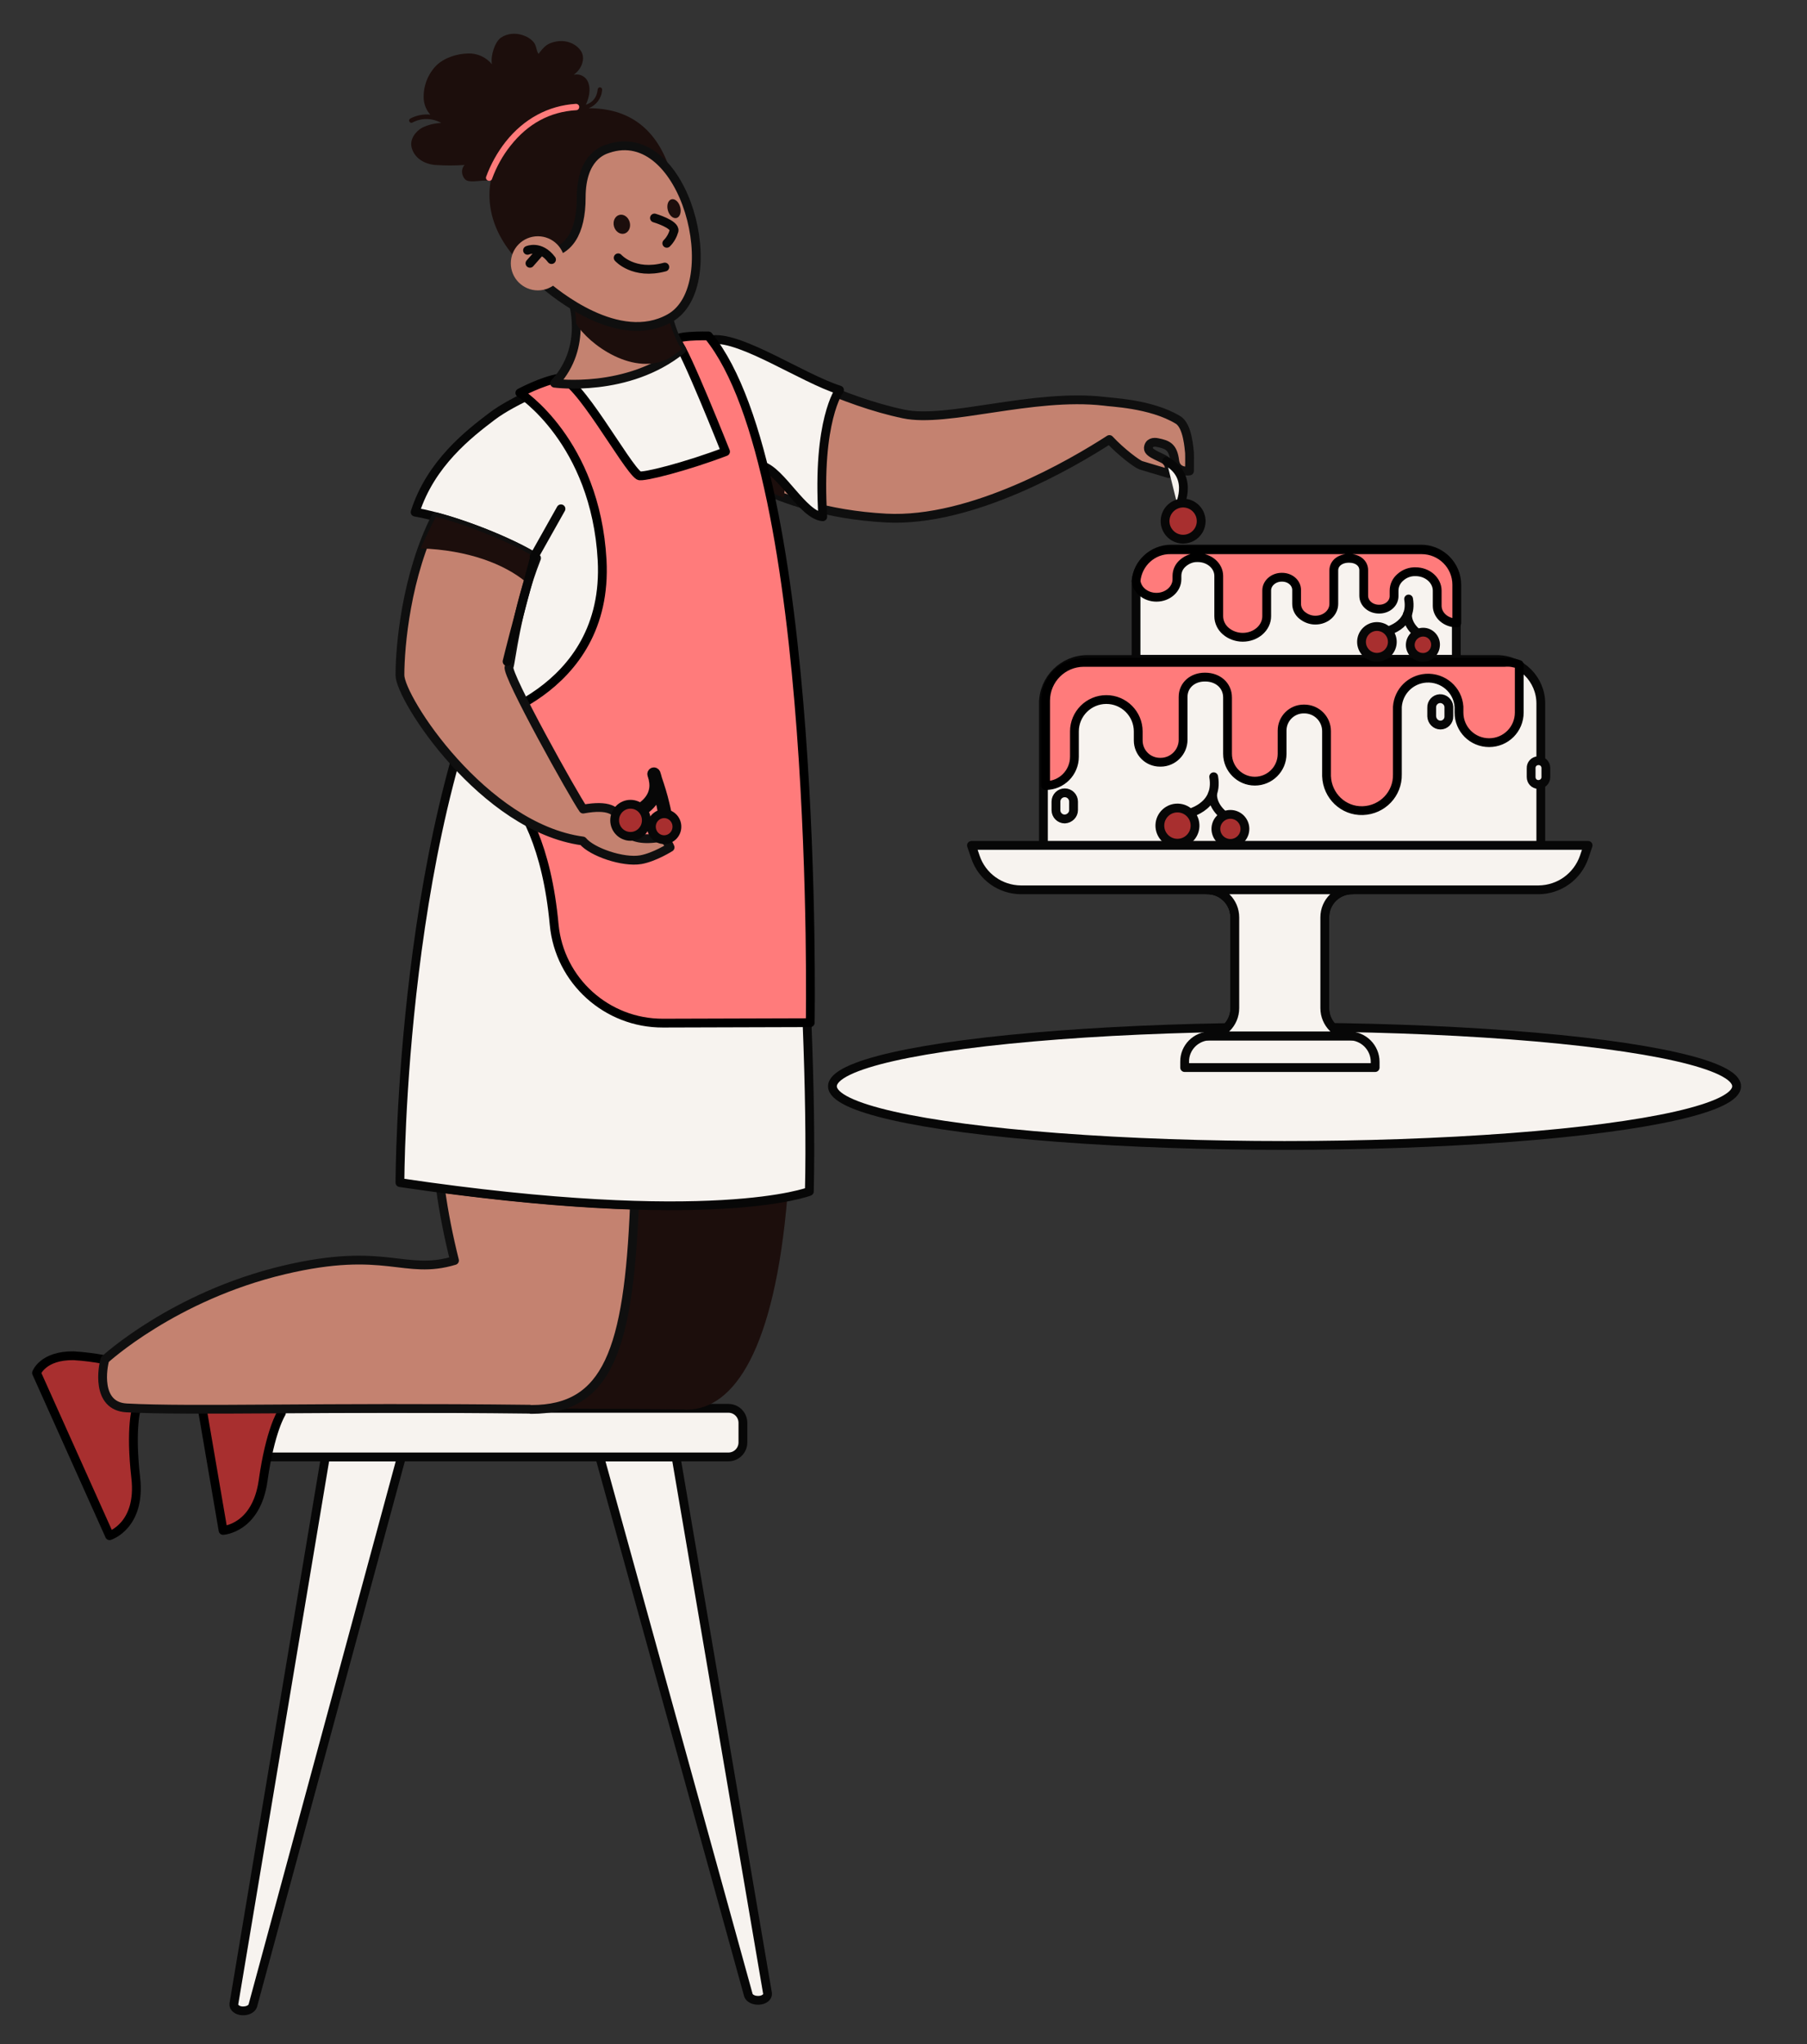 <?xml version="1.0" encoding="utf-8"?>
<!-- Generator: Adobe Illustrator 24.0.2, SVG Export Plug-In . SVG Version: 6.00 Build 0)  -->
<svg version="1.1" id="Layer_1" xmlns="http://www.w3.org/2000/svg" xmlns:xlink="http://www.w3.org/1999/xlink" x="0px" y="0px"
	 viewBox="0 0 821.4 929.2" style="enable-background:new 0 0 821.4 929.2;" xml:space="preserve">
<rect x="0" y="0" width="821.4" height="929.2" fill="#333333" stroke="none"/>
<style type="text/css">
	.st0{fill:#C48270;stroke:#0F0F0F;stroke-width:4;stroke-linecap:round;stroke-linejoin:round;}
	.st1{fill:#F7F3EF;stroke:#070707;stroke-width:4;stroke-linecap:round;stroke-linejoin:round;}
	.st2{fill:#A82F2F;stroke:#070707;stroke-width:4;stroke-linecap:round;stroke-linejoin:round;}
	.st3{fill:#1C0E0C;}
	.st4{fill:#A82F2F;stroke:#000000;stroke-width:4;stroke-linecap:round;stroke-linejoin:round;}
	.st5{fill:#FF7B7B;stroke:#000000;stroke-width:4;stroke-linecap:round;stroke-linejoin:round;}
	.st6{fill:none;stroke:#070707;stroke-width:4;stroke-linecap:round;stroke-linejoin:round;}
	.st7{fill:#FF7B7B;}
	.st8{fill:#C48270;}
</style>
<path id="HAND" class="st0" d="M535.5,190.9c4.5,2.7,5,13.5,5.2,14.9c0.1,1.4,0,8.3,0,8.3s-6,1-6.7-4.6c-0.8-6.5-3.4-7.4-7.8-8.3
	c-1.8-0.4-4-0.1-4.2,2.5s6.8,4.3,8.2,5.9c2.2,2.4,1.1,5.7,1.1,5.7s-10.7-3.2-12.7-3.8c-1.6-0.5-8.8-5.8-14.3-11.7
	c-16.4,10.6-62.5,37.8-101.6,35.7c-27.2-1.5-46.7-8.6-58.7-14.5c12.2-35.2,24.8-45,26.6-46.3c12.4,5.4,26.3,10.6,40.2,13.5
	c19.8,4.2,58.6-9.5,91-5.8C504.3,182.9,523,183.3,535.5,190.9z"/>
<path class="st1" d="M535.6,231.1c0,0,7.9-14-5.3-21.4"/>
<ellipse transform="matrix(0.8 -0.601 0.601 0.8 -34.687 370.254)" class="st2" cx="537.5" cy="237.1" rx="8.2" ry="8.2"/>
<path id="SHADOW" class="st3" d="M373.7,176c0,0-13.9,15.8-17.4,50.2c-4.2-1.5-8.3-3.3-12.3-5.3c12.2-35.2,24.8-45,26.6-46.2
	L373.7,176z"/>
<path class="st1" d="M147.9,662.3l-41.6,248.7c-0.2,1.6,1.6,3,3.8,3.1c0.2,0,0.3,0,0.5,0l0,0c2,0,3.8-0.9,4.3-2.3l67.6-249.5H147.9z
	"/>
<path class="st1" d="M307.3,662.3l41.6,243.9c0.2,1.6-1.6,3-3.9,3.1c-0.2,0-0.3,0-0.5,0l0,0c-2,0-3.8-0.9-4.3-2.3l-67.6-244.7
	L307.3,662.3z"/>
<path class="st1" d="M120.8,640.2h210.3c3.7,0,6.6,3,6.6,6.6v8.9c0,3.7-3,6.6-6.6,6.6H120.8c-3.7,0-6.6-3-6.6-6.6v-8.9
	C114.2,643.1,117.1,640.2,120.8,640.2z"/>
<path id="SHOES" class="st4" d="M119.4,617.7c-4.3-2.1-8.8-3.8-13.4-5.3c-13.5-3.7-18.3,3.3-18.3,3.3l13.7,80
	c0,0,15.1-0.8,18.2-22.6c3.2-22.8,8.3-30.7,8.3-30.7L119.4,617.7z"/>
<path id="LEG" class="st3" d="M357.9,544.1c-5.8,69.1-24.1,96.7-45.8,96.7c-0.3,0-0.5,0-0.8-0.1c-139.3-1.7-203.7,3.7-205-6.2
	c-1.1-7.9,43.1-45.1,93.3-57c46.4-11,50.2,2.9,76.8-7.2c-1.8-7.3-3.3-15-4.6-23.1c5.9,0.3,11.4,0.6,16.7,0.7
	C324.8,548.9,346.6,546.2,357.9,544.1z"/>
<path id="SHOES-2" class="st4" d="M47.7,618.1c-4.7-0.9-9.4-1.5-14.2-1.8c-14-0.2-16.9,7.8-16.9,7.8l33.2,74c0,0,14.4-4.5,11.9-26.4
	c-2.6-22.9,0.4-31.8,0.4-31.8L47.7,618.1z"/>
<path id="LEG-2" class="st0" d="M288.4,547.8c-2.7,66.3-12.5,92.9-46.8,92.9c-0.3,0-0.6,0-0.8-0.1c-94.1-1.1-153.9,1-183.3-0.6
	c-14.1-0.8-10.8-18.8-9.8-22c0,0,31.2-28.8,81.4-40.7c46.4-11,54.6,2.6,77.5-4.3c-2.7-10.8-4.9-21.8-6.4-32.9
	C236.2,544.9,265.3,547.1,288.4,547.8z"/>
<path id="DRESS" class="st1" d="M223.6,189.3c-10.4,7.9-27.8,21.3-34.9,43.5c18.4,3.2,44.7,14.1,55,20.9c0,0-4.6,13.6-9.1,21.7
	c-52.8,94.6-52.8,262.2-52.8,262.2c142.6,21.1,186.1,4,186.1,4c2.1-86.6-11.3-247.4-21.4-329.8c8.6,2.4,18.6,22.5,27.5,23.1
	c-2.7-43.8,7.6-57.6,7.6-57.6c-16.7-5.3-44.4-24.2-57.5-22.9c-8.2,0.4-16.9,1.4-16.9,1.4C302.6,156.4,243.3,174.3,223.6,189.3z"/>
<path id="APRON" class="st5" d="M322,152.7c50.7,62.1,46.3,312.2,46.3,312.2l-66.9,0.2c-25.6,0.1-47.1-19.3-49.5-44.8
	c-6.5-70.7-42.5-76.1-42.5-76.1l5.5-15.3c0,0,62.1-13,58.8-74.3c-3-54-37.4-76-37.4-76s10-5.4,17.9-6.7s30.4,40.5,36.2,44.3
	c1.5,1,21.6-4.1,39.4-10.9c0,0-18.5-46.6-22-49.8S322,152.7,322,152.7z"/>
<path id="HAND-2" class="st0" d="M304.6,385.2c0,0-7.1,4.5-13.3,5.6c-8.1,1.4-22.3-3.5-26.4-8.5c-45.1-6.1-83.1-64.8-83.1-75.4
	c0-13,2.8-45.4,16.3-72c16.7,4.4,36.9,13.1,45.8,18.8c-9.3,23.5-11.6,47.4-12.5,49.5c-1.4,3.3,29.7,59,33.7,64.6
	c11.9-2.2,15,1,16.4,3.9s2,11.4,17.3,9.2C302.9,380.3,304.6,385.2,304.6,385.2z"/>
<path id="SHADOW-2" class="st3" d="M243.7,253.7c-1.5,3.7-3,7.3-4.6,10.9c-9.7-8.1-26.3-14.6-47.9-15.3c2.2-4.9,4.5-9.7,6.9-14.4
	C215.2,239.4,235.1,248,243.7,253.7z"/>
<path class="st1" d="M303.3,372.8c-0.2,0.3-0.5,0.5-0.9,0.5l0,0c-0.6,0-1-0.4-1-1c0-0.2,0-0.3,0.1-0.4c-0.6-3.9-1.4-7.8-2.6-11.6
	c-2,7.1-9.7,10.1-9.8,10.1c-0.1,0-0.2,0.1-0.4,0.1c-0.6,0.1-1.1-0.3-1.2-0.8s0.3-1.1,0.8-1.2c0.4-0.2,8.9-3.5,8.9-11.5
	c0-0.9-0.1-1.7-0.3-2.6v-0.1c0-0.1-0.1-0.2-0.1-0.3c-0.1-0.6-0.3-1.2-0.5-1.8c-0.2-0.5,0.1-1.1,0.6-1.3s1.1,0.1,1.3,0.6
	c0.3,0.8,0.5,1.6,0.7,2.4c1.3,3.8,2.5,7.6,3.4,11.5C303.9,371.9,303.5,372.4,303.3,372.8z"/>
<ellipse class="st2" cx="301.9" cy="375.8" rx="5.8" ry="5.9"/>
<ellipse class="st2" cx="286.6" cy="372.9" rx="7.2" ry="7.3"/>
<line class="st6" x1="242.8" y1="253" x2="255" y2="231.3"/>
<g id="NECK">
	<path class="st0" d="M260.1,136.1c0,0,7.6,21.3-8,38.1c0,0,33.3,4.6,57.8-15.3c0,0-9.7-13.4-7.6-37.5L260.1,136.1z"/>
	<path class="st3" d="M309.9,158.8c-2,1.5-4.1,3.1-5,3.6c-16.4,9.6-37.6-6.1-43-15.3c-0.1-3.8-0.7-7.5-1.9-11.1l42.1-14.7
		C300.4,142.8,308.1,156.3,309.9,158.8z"/>
</g>
<path id="HAIR" class="st3" d="M247.8,129.1c-21.5-15-27.4-32.4-24.7-47.1c-0.8,0.1-1.7,0.1-2.5,0.1c-2.5-0.1-7.5,1.2-9.2-0.6
	s-1.9-4.8-0.2-6.5c-4.4,0.3-8.9,0.3-13.3,0c-5.1-0.4-9.6-3.2-10.8-8c-0.9-3.5,1.6-7.2,4.9-9c2.7-1.3,5.6-2,8.6-2.1
	c-4.1-2.3-9-2.4-13.1-0.2c-0.5,0.3-1.1,0.1-1.4-0.4c-0.3-0.5-0.1-1.1,0.4-1.4c2.8-1.5,6-2.1,9.1-1.8c-1.8-2-2.8-4.5-3-7.1
	c-0.3-5.6,1.8-11.2,5.7-15.2c3.7-3.6,9.4-5.4,14.6-5.5c4.1-0.1,8.1,1.7,10.7,4.9c-0.7-4,1.4-10.1,4-12c6-4.2,14.4-0.5,15.8,3.4
	c0.5,1.3,0.6,2.8,1.4,3.9c1.4-1.9,3.1-4,5.2-4.8c7.8-3.2,14.2,1.6,14.9,5.5c0.6,3.3-1.2,6.7-4.1,8.8c2.1-0.5,4.2,0.2,5.6,1.8
	c1.7,2.1,1.8,5,1.3,7.6c-0.3,1.5-0.8,2.9-1.4,4.2c1.9-0.6,4.9-2.2,5.4-7c0.1-0.6,0.6-1,1.1-0.9c0.6,0.1,1,0.6,0.9,1.1
	c-0.2,3.8-2.6,7-6.1,8.4c18.1,0,31.2,9,37.4,29.4C312.8,105.1,247.8,129.1,247.8,129.1z"/>
<path id="SCRUNCHY" class="st7" d="M222.4,82.2c-0.2,0-0.3,0-0.5-0.1c-0.8-0.2-1.2-1.1-0.9-1.8c2.1-5.7,5.1-11.1,8.8-15.8
	c8.3-10.5,19.4-16.5,32-17.3c0.8,0,1.5,0.6,1.5,1.4s-0.6,1.5-1.4,1.5l0,0c-11.9,0.7-21.9,6.1-29.8,16.1c-3.6,4.5-6.4,9.6-8.4,15
	C223.6,81.8,223.1,82.2,222.4,82.2z"/>
<path id="HEAD-2" class="st0" d="M264.2,89.8c0,15.9-5.7,25.1-16.7,25.5c0,0-11-3-12.1,3.9c-1,6,8.7,9,11.7,9.7
	c4.9,4.3,34.2,28.8,57.4,15.7c25.8-14.5,7.1-89.1-28.2-77C274.2,68.3,264.2,71.4,264.2,89.8z"/>
<path class="st6" d="M242.8,254.1c0,0-9.6,35.3-12.3,46.6"/>
<circle class="st8" cx="244.5" cy="119.7" r="12.3"/>
<path class="st6" d="M239.8,113.8c0,0,5.8-2.6,10.9,4.2"/>
<line class="st6" x1="245.2" y1="114.8" x2="240.9" y2="119.7"/>
<ellipse transform="matrix(0.965 -0.262 0.262 0.965 -16.839 77.686)" class="st3" cx="282.7" cy="101.9" rx="3.7" ry="4.4"/>
<ellipse transform="matrix(0.965 -0.262 0.262 0.965 -14.13 83.647)" class="st3" cx="306.4" cy="94.8" rx="2.9" ry="4.4"/>
<path class="st6" d="M297.5,99.1c0,0,9.5,2.8,8.9,5.8c-0.6,2.1-1.7,4.1-3.3,5.7"/>
<path class="st6" d="M281,117.2c0,0,7,8,21.2,4.2"/>
<g>
	<ellipse class="st1" cx="583.9" cy="493.8" rx="205.5" ry="26.9"/>
	<path class="st1" d="M494.3,299.8h186.1c11,0,20,9,20,20v64.6l0,0H474.3l0,0v-64.6C474.3,308.7,483.3,299.8,494.3,299.8z"/>
	<path class="st1" d="M662,265.6v34.1H516.4v-34.1c0-8.8,7.2-16,16-16H646c8.3,0,15.2,6.3,15.9,14.6C662,264.7,662,265.2,662,265.6z
		"/>
	<path class="st5" d="M690.6,302.1v21.8c0,7.6-6.1,13.7-13.7,13.7c-7.6,0-13.7-6.1-13.7-13.7v-2.6c-0.5-7.7-7.2-13.5-15-13
		c-7,0.5-12.5,6-13,13V352c0.2,8.9-6.8,16.2-15.7,16.5s-16.2-6.8-16.5-15.7c0-0.3,0-0.5,0-0.8v-19.6c0-5.6-4.5-10.1-10.1-10.1h-0.3
		c-5.4,0-9.8,4.4-9.8,9.8v10.6c0,6.9-5.6,12.4-12.4,12.4s-12.4-5.6-12.4-12.4v-25.6c0-5.6-4.5-9.3-10.1-9.3h-0.3
		c-5.4,0-9.8,3.6-9.8,9v19.5c0,5.6-4.6,10.2-10.2,10.2l0,0h-0.3c-5.5,0-9.9-4.4-9.9-9.9v0v-4.1c0-8-6.5-14.5-14.5-14.5
		s-14.5,6.5-14.5,14.5v11.5c0,7.2-5.8,13.1-13.1,13.1c0,0,0,0,0,0v-38.6c0-9.6,7.8-17.4,17.4-17.4c0,0,0,0,0,0h191.3
		C686.4,300.9,688.5,301.3,690.6,302.1z"/>
	<path class="st1" d="M538.7,370.2c0,0,15.5-2.6,13-17.1"/>
	
		<ellipse transform="matrix(4.082929e-02 -0.999 0.999 4.082929e-02 138.547 894.757)" class="st2" cx="535.3" cy="375.2" rx="8" ry="8"/>
	<path class="st1" d="M558.1,371.9c0,0-7.1-4.1-6.9-11.1"/>
	<circle class="st2" cx="559.3" cy="376.8" r="6.6"/>
	<path class="st1" d="M699.3,356.6c-1.9,0-3.3-1.5-3.3-3.4v-3.9c-0.1-1.9,1.3-3.4,3.2-3.5c1.9-0.1,3.4,1.3,3.5,3.2
		c0,0.1,0,0.2,0,0.4v3.9C702.7,355.1,701.2,356.6,699.3,356.6C699.3,356.6,699.3,356.6,699.3,356.6z"/>
	<path class="st1" d="M654.8,329.6c-2.2,0-3.9-1.8-4-4v-3.9c-0.1-2.2,1.6-4,3.7-4.1s4,1.6,4.1,3.7c0,0.1,0,0.3,0,0.4v3.9
		C658.7,327.8,656.9,329.6,654.8,329.6C654.8,329.6,654.8,329.6,654.8,329.6z"/>
	<path class="st1" d="M484,372.3c-2.2,0-4-1.8-4-4v-3.9c0-2.2,1.8-4,4-4s4,1.8,4,4v3.9C488,370.4,486.2,372.2,484,372.3z"/>
	<path class="st5" d="M516.4,264.2c0.3,1.9,1.2,3.6,2.7,4.9c1.8,1.6,4.2,2.4,6.6,2.4c5.1,0,9.3-3.7,9.3-8.2v-1.5
		c0-2.3,1-4.4,2.8-5.9c1.9-1.6,4.2-2.5,6.7-2.4c5.2,0,9.5,3.7,9.5,8.3v18.3c0,2.6,1.2,5.1,3.2,6.8c2.1,1.8,4.9,2.8,7.7,2.8
		c6,0,10.9-4.3,10.9-9.6v-11.7c0-3.3,3.1-6,6.8-6h0.2c3.7,0,6.6,2.6,6.6,5.8v6.3c0,2,0.9,3.9,2.5,5.2c1.7,1.4,3.8,2.2,6,2.2
		c4.7,0,8.4-3.3,8.4-7.4v-15.2c0-3.3,3-5.5,6.8-5.5h0.2c3.7,0,6.6,2.1,6.6,5.4v11.6c0,3.4,3.1,6.1,6.9,6.1h0.2
		c3.7,0,6.7-2.6,6.7-5.9v-2.5c0-2.4,1.1-4.6,2.9-6.1c1.9-1.7,4.4-2.6,6.9-2.5c5.4,0,9.8,3.9,9.8,8.6v6.9c0,2.1,1,4.1,2.6,5.5
		c1.7,1.5,4,2.3,6.3,2.3v-17.4c0-8.8-7.2-15.9-16-15.9H532.2C524,249.7,517.1,256,516.4,264.2z"/>
	<path class="st1" d="M629,287.3c0,0,13.5-2.2,11.3-15"/>
	<circle class="st2" cx="625.9" cy="291.8" r="7"/>
	<path class="st1" d="M645.8,288.9c0,0-6.2-3.6-6-9.7"/>
	<path class="st2" d="M641.1,292.5c-0.4,3.1,1.9,6,5.1,6.3c3.1,0.4,6-1.9,6.3-5.1c0.4-3.1-1.9-6-5-6.3
		C644.3,287.1,641.5,289.4,641.1,292.5C641.1,292.5,641.1,292.5,641.1,292.5z"/>
	<g id="STAND">
		<path class="st1" d="M550.2,470.9h63.1c6.5,0,11.8,5.3,11.8,11.8v0v2.6l0,0h-86.6l0,0v-2.6C538.4,476.2,543.7,470.9,550.2,470.9z"
			/>
		<path class="st1" d="M548.7,470.9L548.7,470.9c6.9,0,12.6-5.6,12.6-12.6v-41.3c0-6.9-5.6-12.6-12.6-12.6h66.1
			c-6.9,0-12.6,5.6-12.6,12.6v41.3c0,6.9,5.6,12.6,12.6,12.6H548.7z"/>
		<path class="st1" d="M602.2,414.7c-0.1-4.4,5.6-10.2,12.6-10.2h-66.1c6.9,0,12.6,5.6,12.6,12.6v9.7L602.2,414.7z"/>
		<path class="st1" d="M548.7,470.9L548.7,470.9c6.9,0,12.6-5.6,12.6-12.6v-41.3c0-6.9-5.6-12.6-12.6-12.6h66.1
			c-6.9,0-12.6,5.6-12.6,12.6v41.3c0,6.9,5.6,12.6,12.6,12.6H548.7z"/>
		<path class="st1" d="M699.4,404.5H464c-9.3-0.1-17.6-6-20.6-14.9l-1.8-5.3h280.3l-1.8,5.3C717,398.5,708.8,404.4,699.4,404.5z"/>
	</g>
</g>
</svg>
